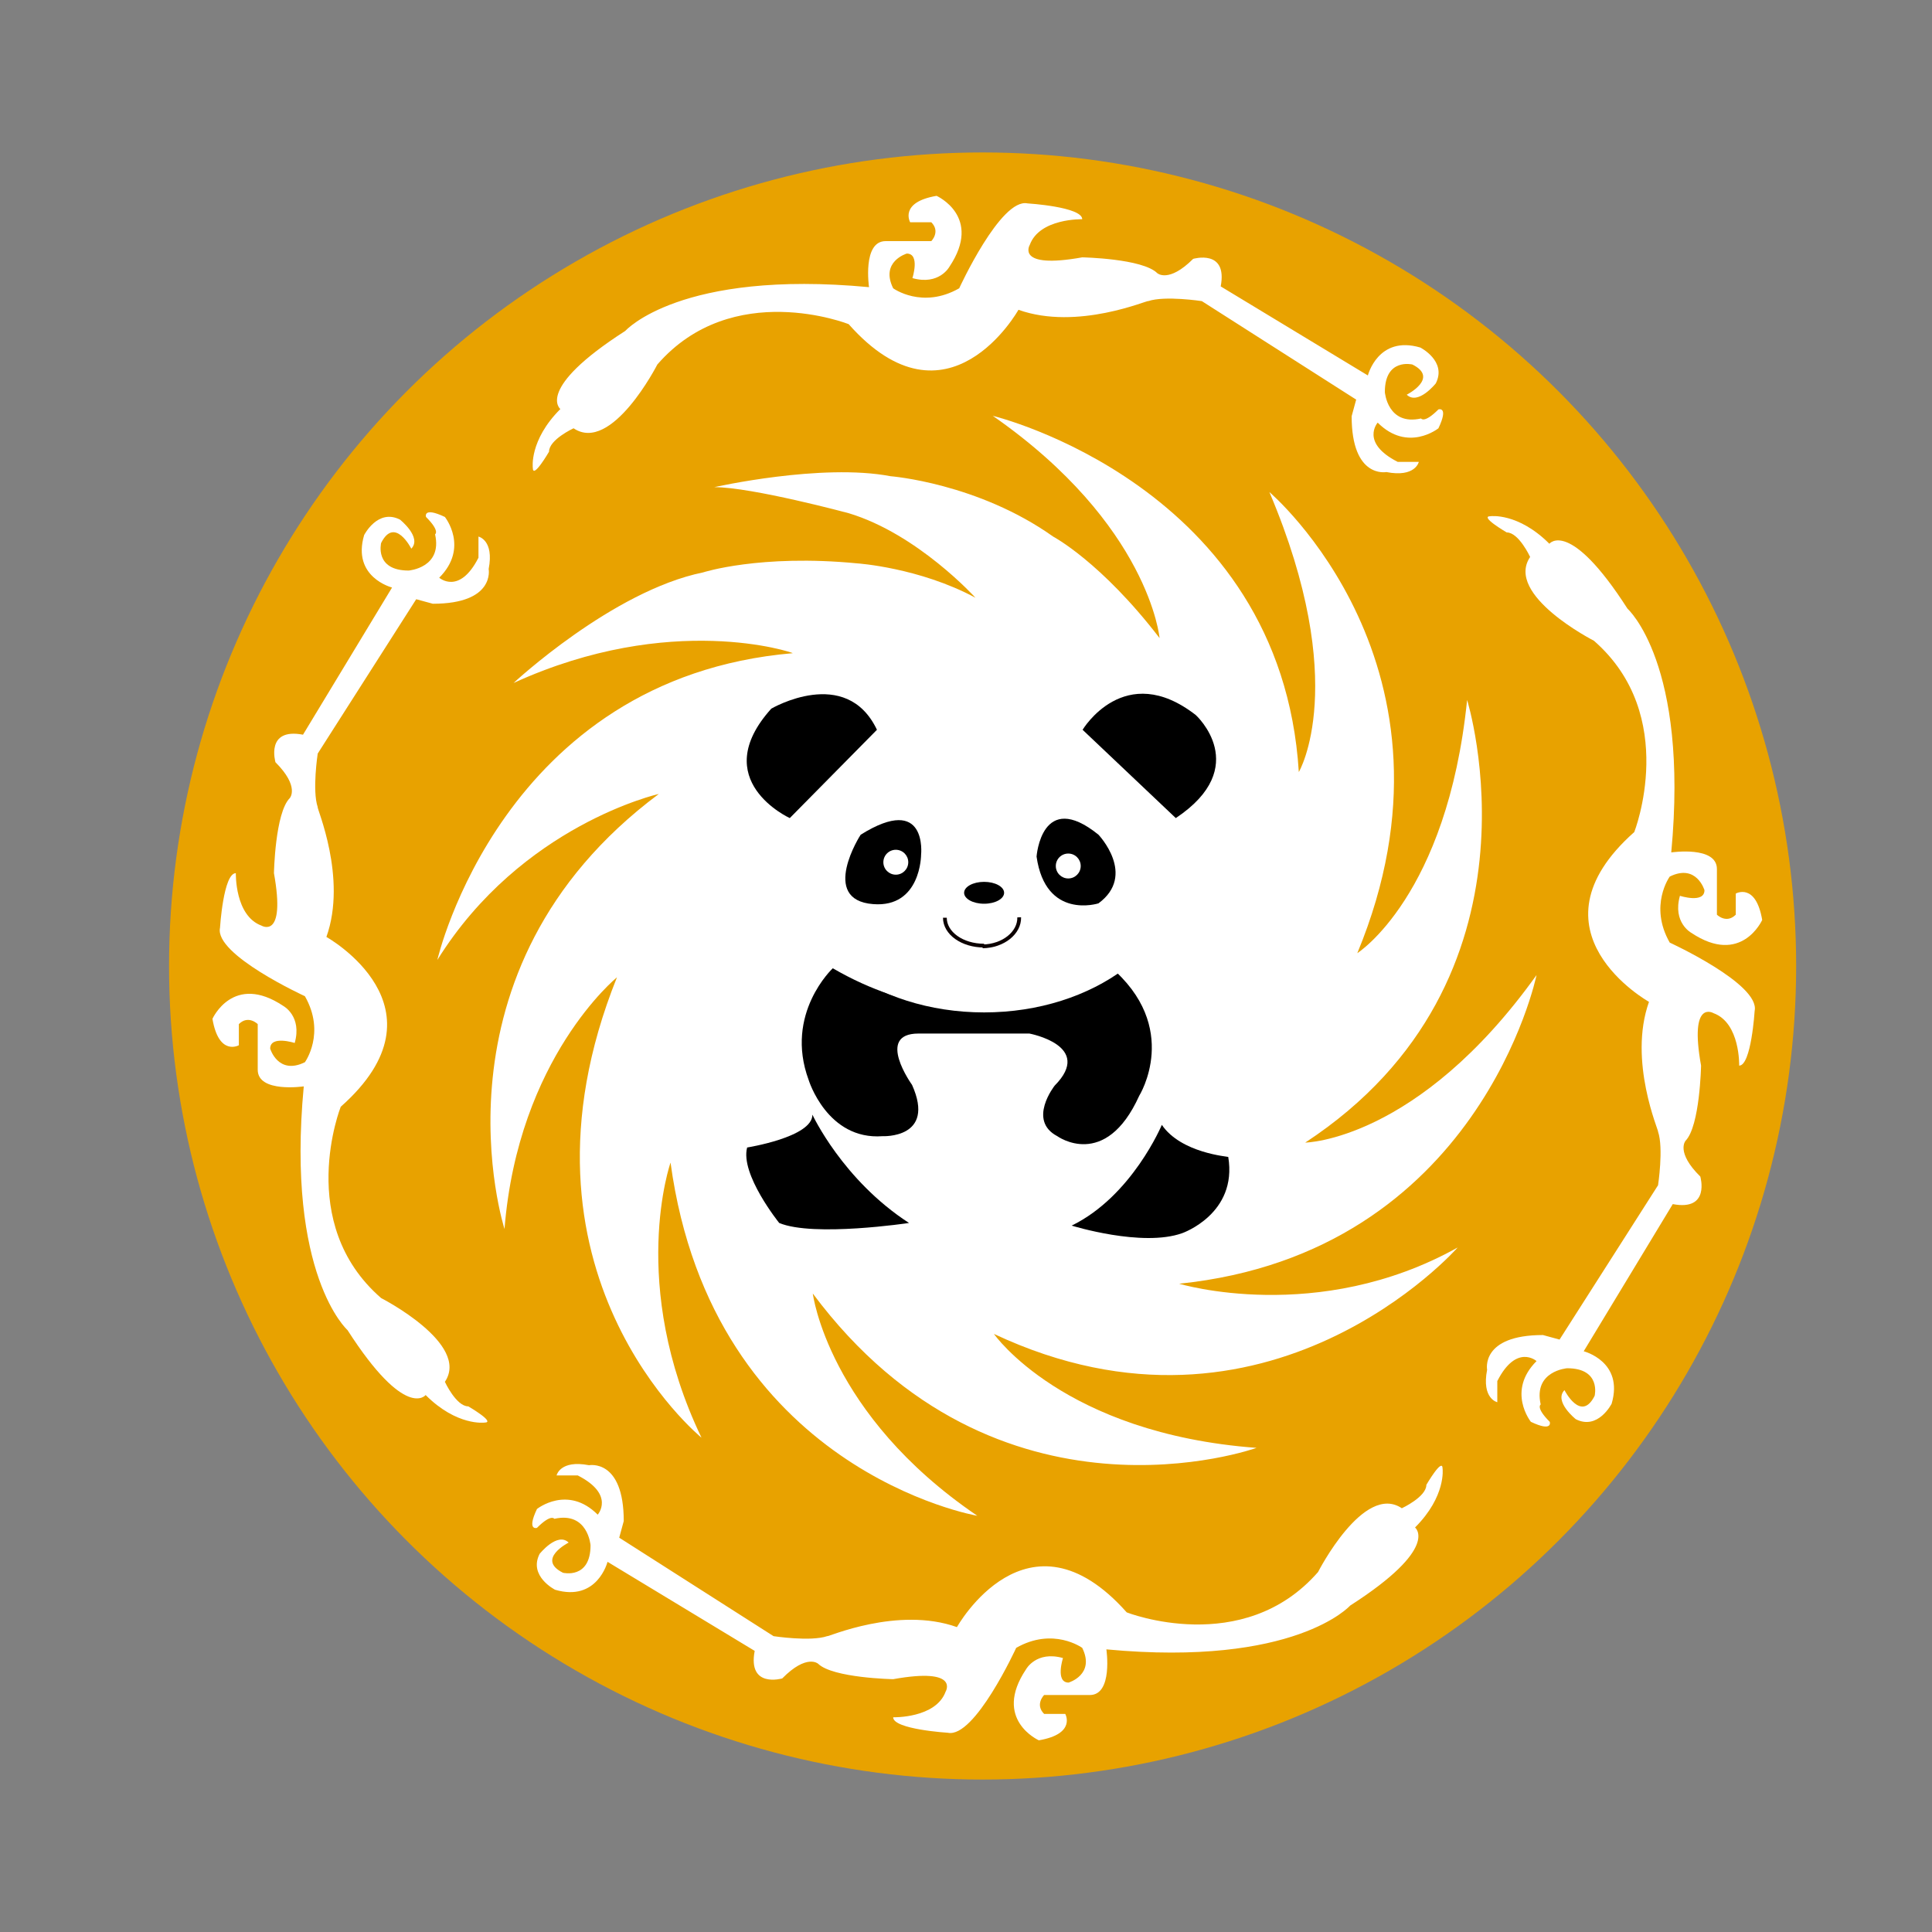 <?xml version="1.0" encoding="utf-8"?>
<!-- Generator: Adobe Illustrator 28.1.0, SVG Export Plug-In . SVG Version: 6.00 Build 0)  -->
<svg version="1.1" id="Layer_1" xmlns="http://www.w3.org/2000/svg" xmlns:xlink="http://www.w3.org/1999/xlink" x="0px" y="0px"
	 viewBox="0 0 512 512" style="enable-background:new 0 0 512 512;" xml:space="preserve">
<rect x="0" y="0" width="512" height="512" fill="#808080" stroke="none"/>
<style type="text/css">
	.st0{fill:#E8A200;}
	.st1{fill:#FFFFFF;}
	.st2{fill:none;stroke:#0C0000;stroke-miterlimit:10;}
</style>
<g>
	<g>
		<circle class="st0" cx="260.4" cy="256" r="215.6"/>
		<path class="st1" d="M136.1,181c0,0,26.2-24.4,50.2-29.3c0,0,15.1-4.9,40.9-2.4c0,0,16.4,1.1,31.3,9.1c0,0-15.3-16.9-33.6-22.4
			c0,0-25.6-6.9-35.6-6.9c0,0,28.4-6.4,46.7-2.9c0,0,23.1,1.8,43.1,16c0,0,12.7,6.7,28.2,26.9c0,0-2.7-30-44.2-58.9
			c0,0,76.4,18.4,81.1,94.4c0,0,13.8-23.3-7.8-74.2c0,0,54.7,46.4,23.3,122.2c0,0,23.8-15.1,29.1-67.1c0,0,23.1,74-42.9,117.3
			c0,0,29.8-0.4,61.3-44.4c0,0-15.1,73.6-94.7,81.8c0,0,36.7,11.1,73.8-9.6c0,0-50.2,57.1-122.9,22.9c0,0,18.4,26.4,69.6,30.2
			c0,0-68.7,24.7-117.6-40.9c0,0,4,32,43.6,58.9c0,0-70.2-12-81.3-93.6c0,0-11.3,32.2,8.2,72.9c0,0-53.8-43.8-22.4-122
			c0,0-26.2,21.3-29.8,66.7c0,0-22-68.4,40.9-115.3c0,0-36.4,8.2-58.7,44c0,0,17.1-74.7,94.2-81.3C210.3,173,177.9,161.9,136.1,181z
			"/>
		<path class="st1" d="M86.5,248.3c0,0,33.5,18.7,3.8,45c0,0-12.2,30.8,10.7,50.7c0,0,23.7,12.1,16.9,22.2c0,0,3,6.5,6.2,6.5
			c0,0,7.4,4.3,4.3,4.3c0,0-7.3,1-15.6-7.3c0,0-5.3,6.8-20.7-17.2c0,0-16.3-14.5-11.6-64.6c0,0-12.2,1.8-12.2-4.4v-12.1
			c0,0-2.5-2.5-5,0v5.6c0,0-5.3,3-7-7c0,0,5.5-12.3,18.8-3.4c0,0,5,2.7,3,9.8c0,0-6.5-2.1-6.5,1.5c0,0,2.1,7.1,9.2,3.6
			c0,0,5.6-7.7,0-17.5c0,0-24-11-22.5-18.1c0,0,0.9-14.5,4.2-14.5c0,0-0.3,11.3,6.8,13.9c0,0,6.5,3.9,3.3-13.9c0,0,0.3-16,4.2-19.9
			c0,0,2.7-3-3.8-9.5c0,0-2.7-9.2,7.3-7.3l23.6-39c0,0-10.7-2.7-7.4-13.9c0,0,3.6-7.1,9.5-4.1c0,0,5.9,4.7,3,7.7c0,0-4.4-8.7-8-1.5
			c0,0-1.8,7.3,7.3,7.3c0,0,9-0.7,7-9.6c0,0,1.4-0.8-2.4-4.6c0,0-0.9-2.8,5,0c0,0,6.5,8.1-1.5,16.1c0,0,5.3,4.7,10.4-5.3v-5.6
			c0,0,4.2,0.9,2.7,8.6c0,0,1.8,9.2-14.8,9.2l-4.4-1.2l-26.1,40.9c0,0-1.5,9.8,0,14.2C83.8,213.9,92.1,232.6,86.5,248.3z"/>
		<path class="st1" d="M253.6,431.2c0,0,18.7-33.5,45-3.9c0,0,30.8,12.1,50.7-10.7c0,0,12.1-23.7,22.2-16.9c0,0,6.5-3,6.5-6.2
			c0,0,4.3-7.4,4.3-4.3c0,0,1,7.3-7.3,15.6c0,0,6.8,5.3-17.2,20.7c0,0-14.5,16.3-64.6,11.6c0,0,1.8,12.1-4.4,12.1h-12.1
			c0,0-2.5,2.5,0,5h5.6c0,0,3,5.3-7,7c0,0-12.3-5.5-3.4-18.8c0,0,2.7-5,9.8-3c0,0-2.1,6.5,1.5,6.5c0,0,7.1-2.1,3.6-9.2
			c0,0-7.7-5.6-17.5,0c0,0-11,24-18.1,22.5c0,0-14.5-0.9-14.5-4.1c0,0,11.3,0.3,13.9-6.8c0,0,3.9-6.5-13.9-3.3c0,0-16-0.3-19.9-4.1
			c0,0-3-2.7-9.5,3.9c0,0-9.2,2.7-7.3-7.3l-39-23.6c0,0-2.7,10.7-13.9,7.4c0,0-7.1-3.6-4.1-9.5c0,0,4.7-5.9,7.7-3c0,0-8.7,4.4-1.5,8
			c0,0,7.3,1.8,7.3-7.3c0,0-0.7-9-9.6-7c0,0-0.8-1.4-4.6,2.4c0,0-2.8,0.9,0-5c0,0,8.1-6.5,16.1,1.5c0,0,4.7-5.3-5.3-10.4h-5.6
			c0,0,0.9-4.2,8.6-2.7c0,0,9.2-1.8,9.2,14.8l-1.2,4.4l40.9,26.1c0,0,9.8,1.5,14.2,0C219.3,433.9,237.9,425.6,253.6,431.2z"/>
		<path class="st1" d="M437,265.5c0,0-33.5-18.7-3.9-45c0,0,12.1-30.8-10.7-50.7c0,0-23.7-12.1-16.9-22.2c0,0-3-6.5-6.2-6.5
			c0,0-7.4-4.3-4.3-4.3c0,0,7.3-1,15.6,7.3c0,0,5.3-6.8,20.7,17.2c0,0,16.3,14.5,11.6,64.6c0,0,12.1-1.8,12.1,4.4v12.1
			c0,0,2.5,2.5,5,0v-5.6c0,0,5.3-3,7,7c0,0-5.5,12.3-18.8,3.4c0,0-5-2.7-3-9.8c0,0,6.5,2.1,6.5-1.5c0,0-2.1-7.1-9.2-3.6
			c0,0-5.6,7.7,0,17.5c0,0,24,11,22.5,18.1c0,0-0.9,14.5-4.1,14.5c0,0,0.3-11.3-6.8-13.9c0,0-6.5-3.9-3.3,13.9c0,0-0.3,16-4.1,19.9
			c0,0-2.7,3,3.9,9.5c0,0,2.7,9.2-7.3,7.3l-23.6,39c0,0,10.7,2.7,7.4,13.9c0,0-3.6,7.1-9.5,4.1c0,0-5.9-4.7-3-7.7c0,0,4.4,8.7,8,1.5
			c0,0,1.8-7.3-7.3-7.3c0,0-9,0.7-7,9.6c0,0-1.4,0.8,2.4,4.6c0,0,0.9,2.8-5,0c0,0-6.5-8.1,1.5-16.1c0,0-5.3-4.7-10.4,5.3v5.6
			c0,0-4.2-0.9-2.7-8.6c0,0-1.8-9.2,14.8-9.2l4.4,1.2l26.1-40.9c0,0,1.5-9.8,0-14.2C439.7,299.9,431.4,281.2,437,265.5z"/>
		<path class="st1" d="M269.9,82.1c0,0-18.7,33.5-45,3.8c0,0-30.8-12.2-50.7,10.7c0,0-12.1,23.7-22.2,16.9c0,0-6.5,3-6.5,6.2
			c0,0-4.3,7.4-4.3,4.3c0,0-1-7.3,7.3-15.6c0,0-6.8-5.3,17.2-20.7c0,0,14.5-16.3,64.6-11.6c0,0-1.8-12.2,4.4-12.2h12.1
			c0,0,2.5-2.5,0-5h-5.6c0,0-3-5.3,7-7c0,0,12.3,5.5,3.4,18.8c0,0-2.7,5-9.8,3c0,0,2.1-6.5-1.5-6.5c0,0-7.1,2.1-3.6,9.2
			c0,0,7.7,5.6,17.5,0c0,0,11-24,18.1-22.5c0,0,14.5,0.9,14.5,4.2c0,0-11.3-0.3-13.9,6.8c0,0-3.9,6.5,13.9,3.3c0,0,16,0.3,19.9,4.2
			c0,0,3,2.7,9.5-3.8c0,0,9.2-2.7,7.3,7.3l39,23.6c0,0,2.7-10.7,13.9-7.4c0,0,7.1,3.6,4.1,9.5c0,0-4.7,5.9-7.7,3c0,0,8.7-4.4,1.5-8
			c0,0-7.3-1.8-7.3,7.3c0,0,0.7,9,9.6,7c0,0,0.8,1.4,4.6-2.4c0,0,2.8-0.9,0,5c0,0-8.1,6.5-16.1-1.5c0,0-4.7,5.3,5.3,10.4h5.6
			c0,0-0.9,4.2-8.6,2.7c0,0-9.2,1.8-9.2-14.8l1.2-4.4l-40.9-26.1c0,0-9.8-1.5-14.2,0C304.3,79.4,285.6,87.7,269.9,82.1z"/>
	</g>
	<g>
		<path d="M220.7,256.6c0,0-12.9,12-6.4,29.6c0,0,4.9,16,19.6,14.9c0,0,14.2,0.7,7.8-13.6c0,0-9.8-13.6,1.7-13.6h29.4
			c0,0,17.2,3.2,6.7,13.8c0,0-7.3,9.2,0.7,13.4c0,0,12.7,9.2,21.7-10.7c0,0,11.4-18.2-7.9-34.4C293.8,256,262,280.6,220.7,256.6z"/>
		<ellipse class="st1" cx="260.8" cy="228.9" rx="52.6" ry="39.4"/>
		<path d="M209.3,216.8c0,0-22-10-4.9-29c0,0,19.8-11.6,28,5.6L209.3,216.8z"/>
		<path d="M286.9,193.4c0,0,11.1-18.6,30-3.9c0,0,15.1,13.7-5.3,27.3L286.9,193.4z"/>
		<ellipse cx="260.8" cy="236.6" rx="5.3" ry="2.9"/>
		<g>
			<path class="st2" d="M250.4,243.2c0,4.1,4.6,7.4,10.4,7.4"/>
			<path class="st2" d="M270.1,243.1c0.1,4.1-4.2,7.6-9.7,7.7"/>
		</g>
		<path d="M215.3,295.4c0,0,8,17.3,25.6,28.7c0,0-25.3,3.8-34.4,0c0,0-10.4-12.9-8.5-20C197.9,304.1,215.3,301.4,215.3,295.4z"/>
		<path d="M307.9,298.1c0,0-7.9,18.9-23.9,26.7c0,0,18.7,5.8,29.3,2c0,0,14.7-5.1,12.2-20.2C325.5,306.5,313,305.6,307.9,298.1z"/>
		<g>
			<path d="M231.4,239.6c12.7,1,12.7-13.1,12.7-13.1s1.8-16.4-16-5.3C228.1,221.1,217,238.5,231.4,239.6z"/>
			<circle class="st1" cx="237.4" cy="228.5" r="3.3"/>
		</g>
		<g>
			<path d="M274.7,227c0,0,1.3-18,16.4-5.8c0,0,10.2,10.7,0,18.2C291.1,239.4,277.1,243.9,274.7,227z"/>
			<circle class="st1" cx="283.1" cy="229.5" r="3.3"/>
		</g>
	</g>
</g>
</svg>
